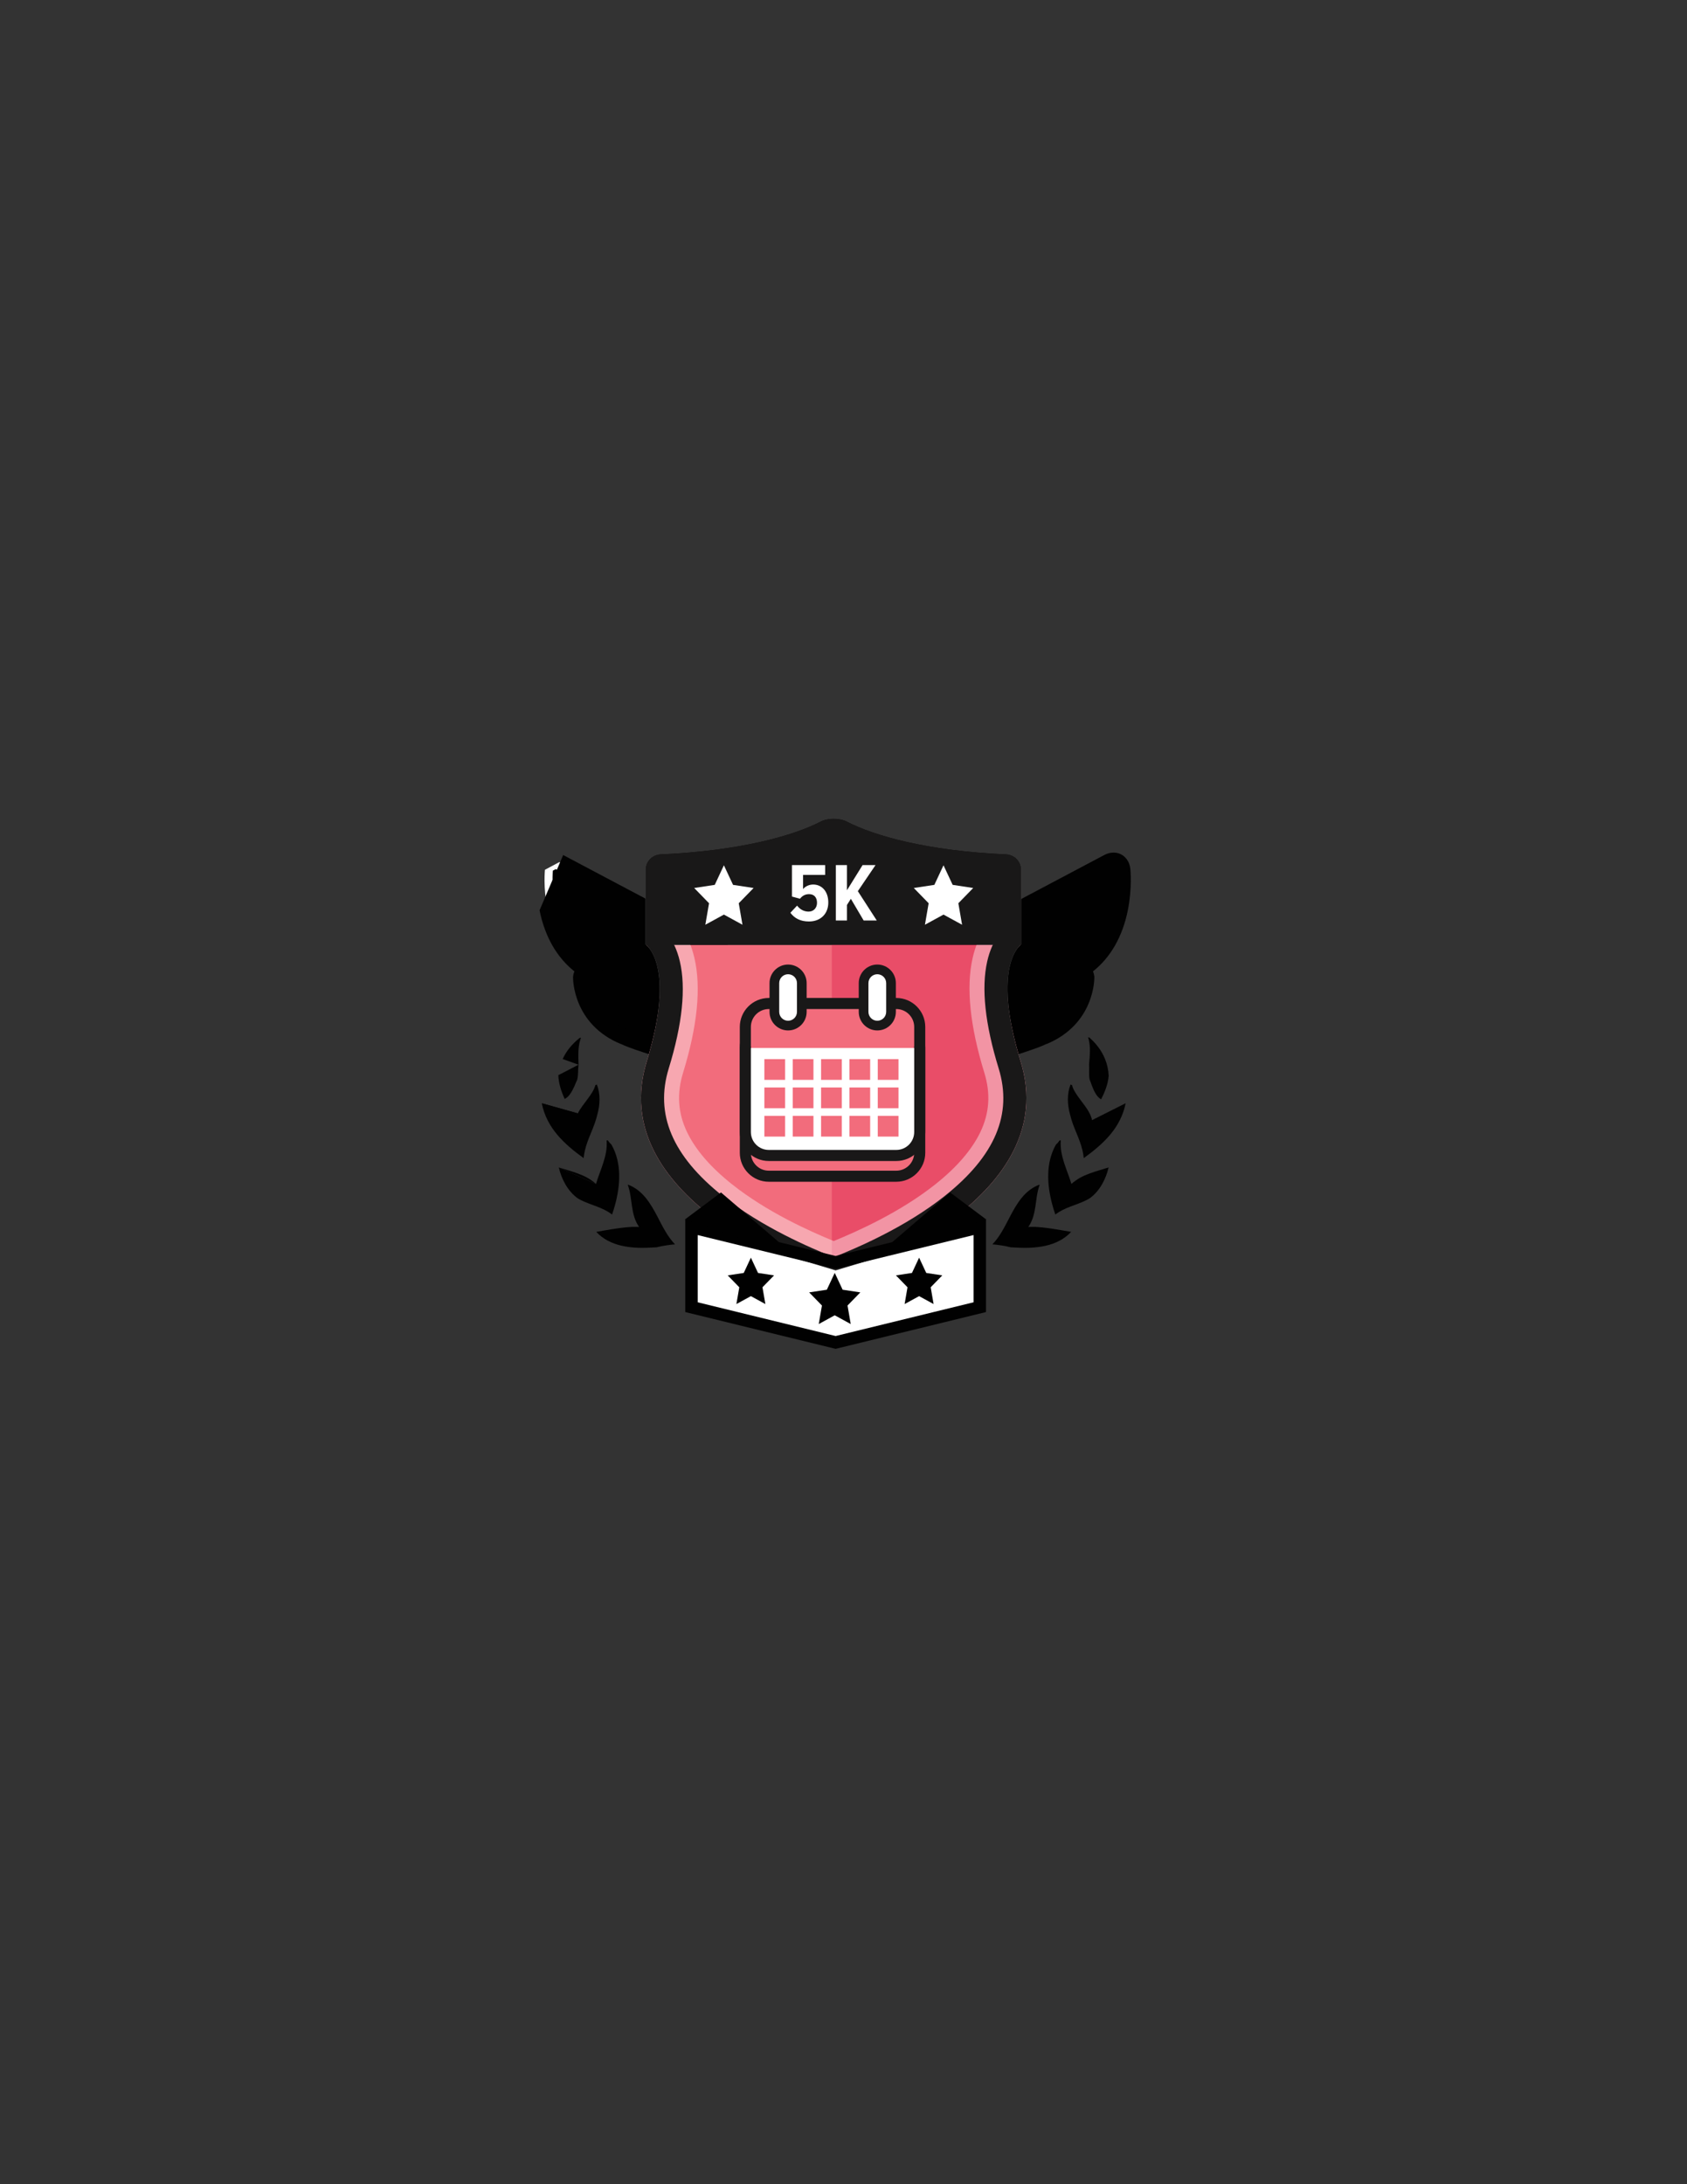 <?xml version="1.0" encoding="utf-8"?>
<!-- Generator: Adobe Illustrator 16.0.0, SVG Export Plug-In . SVG Version: 6.00 Build 0)  -->
<!DOCTYPE svg PUBLIC "-//W3C//DTD SVG 1.1//EN" "http://www.w3.org/Graphics/SVG/1.1/DTD/svg11.dtd">
<svg version="1.1" id="Layer_1" xmlns="http://www.w3.org/2000/svg" xmlns:xlink="http://www.w3.org/1999/xlink" x="0px" y="0px"
	 width="612px" height="792px" viewBox="0 0 612 792" enable-background="new 0 0 612 792" xml:space="preserve">
<rect x="0" y="0" width="612" height="792" fill="#333333" stroke="none"/>
<path fill="none" d="M346.63,60"/>
<path fill="none" d="M346.63,3305.597"/>
<path fill="#FFFFFF" d="M407.189,315.377c-0.312-2.898-2.676-4.153-5.252-2.79l-29.302,15.511l-27.573,14.597
	c-2.576,1.363-3.976,4.756-3.109,7.54l4.098,13.18c0.578,1.858,2.085,3.129,3.84,3.478l-2.283,0.816
	c-1.838,0.973-2.837,3.393-2.219,5.378l2.973,9.538c0.396,1.275,1.43,2.217,2.635,2.544c0,0,27.951-8.91,27.492-9.237
	c15.863-6.499,15.631-21.585,15.631-21.585c-0.152-1.415-1.012-2.344-2.131-2.478C409.938,340.871,407.189,315.377,407.189,315.377"
	/>
<polygon fill="#010101" points="399.758,347.678 349.871,373.895 398.062,344.678 "/>
<path fill="#010101" d="M410.059,315.068c0.029,0.279,0.715,6.909-0.91,14.999c-1.912,9.513-6.25,17.095-12.631,22.151
	c0.238,0.557,0.399,1.169,0.47,1.82l0.017,0.264c0.012,0.697,0.061,17.136-17.423,24.3l-0.016-0.038
	c-2.628,1.363-9.439,3.535-27.694,9.354l-0.809,0.258l-0.822-0.222c-2.184-0.592-3.959-2.305-4.634-4.471l-2.972-9.537
	c-0.799-2.566-0.021-5.462,1.797-7.388c-0.491-0.685-0.877-1.455-1.135-2.287l-4.1-13.179c-1.281-4.119,0.701-8.928,4.516-10.946
	l56.875-30.107c1.11-0.588,2.25-0.887,3.383-0.887C407.18,309.151,409.682,311.584,410.059,315.068"/>
<path fill="#010101" d="M348.836,370.334c-0.539,0.38-0.884,1.286-0.693,1.897l2.972,9.536c0.035,0.111,0.088,0.207,0.151,0.288
	c9.338-2.983,19.336-6.253,23.681-7.789l2.448-1.003c12.72-5.212,13.752-16.609,13.834-18.58l-7.815-0.943l7.068-4.33
	c16.204-9.93,13.866-33.487,13.84-33.724c-0.003-0.032-0.086-0.766-0.351-0.766c-0.082,0-0.316,0.021-0.685,0.216l-56.875,30.107
	c-1.344,0.712-2.155,2.682-1.704,4.134l4.1,13.181c0.244,0.786,0.858,1.349,1.645,1.504l10.234,2.031L348.836,370.334z"/>
<path fill="#FFFFFF" d="M202.953,312.587l29.301,15.511l27.572,14.597c2.577,1.363,3.977,4.756,3.111,7.54l-4.1,13.18
	c-0.578,1.858-2.084,3.129-3.838,3.478l2.282,0.816c1.837,0.973,2.837,3.393,2.218,5.378l-2.972,9.538
	c-0.397,1.275-1.429,2.217-2.635,2.544c0,0-27.951-8.91-27.492-9.237c-15.864-6.499-15.632-21.585-15.632-21.585
	c0.152-1.415,1.014-2.344,2.131-2.478c-17.949-10.998-15.201-36.492-15.201-36.492"/>
<polygon fill="#010101" points="209.336,344.677 257.526,373.894 207.641,347.677 "/>
<path fill="#010101" d="M204.302,310.038l56.874,30.108c3.814,2.018,5.797,6.827,4.516,10.947l-4.099,13.179
	c-0.259,0.832-0.646,1.601-1.136,2.286c1.817,1.926,2.596,4.823,1.8,7.386l-2.976,9.54c-0.673,2.164-2.447,3.878-4.633,4.47
	l-0.82,0.223l-0.811-0.259c-18.255-5.819-25.066-7.99-27.693-9.354l-0.017,0.038c-17.483-7.163-17.433-23.603-17.423-24.299
	l0.017-0.265c0.07-0.651,0.231-1.262,0.47-1.819c-6.381-5.057-10.72-12.639-12.631-22.151"/>
<path fill="#010101" d="M200.567,315.687c-0.024,0.233-2.307,23.83,13.839,33.723l7.067,4.33l-7.813,0.943
	c0.072,2.013,1.056,13.345,13.836,18.58l2.447,1.003c4.346,1.537,14.342,4.807,23.682,7.79c0.061-0.081,0.113-0.176,0.147-0.287
	l2.976-9.54c0.188-0.609-0.155-1.514-0.694-1.895l-11.849-4.239l10.232-2.032c0.786-0.155,1.402-0.718,1.646-1.505l4.098-13.179
	c0.452-1.452-0.359-3.423-1.705-4.134l-56.874-30.107"/>
<path fill="#F26C7C" d="M370.279,384.942c-10.15-32.988-1.838-41.101-0.036-42.339h-67.366h-68.482
	c1.803,1.238,10.365,9.351,0.217,42.339c-14.918,48.481,55.283,74.916,67.834,79.934c0.136-0.055,0.281-0.112,0.432-0.172
	C316.514,459.278,385.034,432.896,370.279,384.942"/>
<g opacity="0.5">
	<g>
		<defs>
			<rect id="SVGID_1_" x="301.76" y="341.02" width="69.471" height="122.1"/>
		</defs>
		<clipPath id="SVGID_2_">
			<use xlink:href="#SVGID_1_"  overflow="visible"/>
		</clipPath>
		<path clip-path="url(#SVGID_2_)" fill="#DF2E54" d="M369.166,383.358c-10.15-32.988-1.838-41.101-0.036-42.339h-67.366v122.102
			C315.4,457.694,383.921,431.313,369.166,383.358"/>
	</g>
</g>
<path fill="#F26C7C" d="M325.153,426.504h-46.261c-4.696,0-8.502-3.807-8.502-8.503v-38.097c0-4.696,3.806-8.503,8.502-8.503h46.261
	c4.696,0,8.502,3.807,8.502,8.503v38.097C333.655,422.697,329.85,426.504,325.153,426.504"/>
<path fill="#191818" d="M325.152,428.511h-46.26c-5.796,0-10.51-4.715-10.51-10.51v-38.097c0-5.795,4.714-10.51,10.51-10.51h46.26
	c5.795,0,10.511,4.715,10.511,10.51v38.097C335.663,423.796,330.947,428.511,325.152,428.511 M278.893,373.408
	c-3.582,0-6.496,2.914-6.496,6.496v38.097c0,3.582,2.914,6.496,6.496,6.496h46.26c3.582,0,6.496-2.914,6.496-6.496v-38.097
	c0-3.582-2.914-6.496-6.496-6.496H278.893z"/>
<path fill="#F26C7C" d="M333.656,372.378c0-4.696-3.808-8.503-8.503-8.503h-46.261c-4.696,0-8.503,3.807-8.503,8.503v7.125h63.267
	V372.378z"/>
<path fill="#FFFFFF" d="M270.391,380.005v30.472c0,4.695,3.807,8.502,8.502,8.502h46.26c4.697,0,8.504-3.807,8.504-8.502v-30.472
	H270.391z"/>
<path fill="#191818" d="M325.152,420.985h-46.26c-5.796,0-10.51-4.715-10.51-10.51v-38.097c0-5.795,4.714-10.51,10.51-10.51h46.26
	c5.795,0,10.511,4.715,10.511,10.51v38.097C335.663,416.271,330.947,420.985,325.152,420.985 M278.893,365.883
	c-3.582,0-6.496,2.914-6.496,6.496v38.097c0,3.582,2.914,6.496,6.496,6.496h46.26c3.582,0,6.496-2.914,6.496-6.496v-38.097
	c0-3.582-2.914-6.496-6.496-6.496H278.893z"/>
<path fill="#FFFFFF" d="M318.264,351.503c-2.748,0-4.977,2.229-4.977,4.978v10.429c0,2.749,2.229,4.977,4.977,4.977
	s4.977-2.228,4.977-4.977V356.48C323.24,353.731,321.012,351.503,318.264,351.503"/>
<path fill="#191818" d="M318.264,373.642c-3.712,0-6.732-3.02-6.732-6.733V356.48c0-3.713,3.021-6.733,6.732-6.733
	c3.713,0,6.731,3.02,6.731,6.733v10.429C324.995,370.622,321.977,373.642,318.264,373.642 M318.264,353.259
	c-1.775,0-3.221,1.445-3.221,3.222v10.429c0,1.776,1.445,3.221,3.221,3.221s3.221-1.445,3.221-3.221V356.48
	C321.484,354.704,320.039,353.259,318.264,353.259"/>
<path fill="#FFFFFF" d="M285.898,351.503c-2.748,0-4.977,2.229-4.977,4.978v10.429c0,2.749,2.229,4.977,4.977,4.977
	c2.749,0,4.977-2.228,4.977-4.977V356.48C290.875,353.731,288.647,351.503,285.898,351.503"/>
<path fill="#191818" d="M285.898,373.642c-3.712,0-6.732-3.02-6.732-6.733V356.48c0-3.713,3.021-6.733,6.732-6.733
	c3.713,0,6.732,3.02,6.732,6.733v10.429C292.631,370.622,289.611,373.642,285.898,373.642 M285.898,353.259
	c-1.775,0-3.221,1.445-3.221,3.222v10.429c0,1.776,1.445,3.221,3.221,3.221s3.221-1.445,3.221-3.221V356.48
	C289.119,354.704,287.674,353.259,285.898,353.259"/>
<rect x="277.292" y="384.041" fill="#F26C7C" width="7.524" height="7.525"/>
<rect x="287.577" y="384.041" fill="#F26C7C" width="7.524" height="7.525"/>
<rect x="297.862" y="384.041" fill="#F26C7C" width="7.524" height="7.525"/>
<rect x="308.146" y="384.041" fill="#F26C7C" width="7.525" height="7.525"/>
<rect x="318.432" y="384.041" fill="#F26C7C" width="7.525" height="7.525"/>
<rect x="277.292" y="394.325" fill="#F26C7C" width="7.524" height="7.524"/>
<rect x="287.577" y="394.325" fill="#F26C7C" width="7.524" height="7.524"/>
<rect x="297.862" y="394.325" fill="#F26C7C" width="7.524" height="7.524"/>
<rect x="308.146" y="394.325" fill="#F26C7C" width="7.525" height="7.524"/>
<rect x="318.432" y="394.325" fill="#F26C7C" width="7.525" height="7.524"/>
<rect x="277.292" y="404.61" fill="#F26C7C" width="7.524" height="7.524"/>
<rect x="287.577" y="404.61" fill="#F26C7C" width="7.524" height="7.524"/>
<rect x="297.862" y="404.61" fill="#F26C7C" width="7.524" height="7.524"/>
<rect x="308.146" y="404.61" fill="#F26C7C" width="7.525" height="7.524"/>
<rect x="318.432" y="404.61" fill="#F26C7C" width="7.525" height="7.524"/>
<g opacity="0.4">
	<g>
		<defs>
			<rect id="SVGID_3_" x="232.54" y="296.82" width="139.81" height="168.06"/>
		</defs>
		<clipPath id="SVGID_4_">
			<use xlink:href="#SVGID_3_"  overflow="visible"/>
		</clipPath>
		<path clip-path="url(#SVGID_4_)" fill="#FFFFFF" d="M302.445,310.885c8.377,4.037,25.287,10.076,54.196,12.174v14.625
			c-1.492,2.458-2.888,5.657-3.813,9.769c-2.388,10.613-0.953,24.591,4.264,41.547c2.33,7.568,1.855,14.6-1.444,21.499
			c-3.051,6.373-8.519,12.725-16.251,18.875c-12.736,10.132-28.211,17.049-36.951,20.637c-8.742-3.588-24.217-10.505-36.953-20.637
			c-7.732-6.15-13.201-12.502-16.25-18.875c-3.302-6.898-3.774-13.931-1.445-21.499c5.23-17.001,6.613-31.022,4.109-41.675
			c-0.964-4.098-2.391-7.283-3.908-9.729v-14.542C270.136,321.416,289.572,317.09,302.445,310.885 M302.445,296.824
			c-1.727,0-3.453,0.347-4.796,1.037c-9.942,5.12-29.271,10.588-57.983,11.864c-3.017,0.134-5.465,2.57-5.465,5.589v27.161
			c0,0,11.262,7.193,0.409,42.466c-14.917,48.482,55.285,74.915,67.835,79.934c12.549-5.019,82.75-31.451,67.834-79.934
			c-10.854-35.272,0.158-42.466,0.158-42.466v-27.161c0-3.019-2.449-5.455-5.465-5.589c-28.713-1.276-47.791-6.744-57.732-11.864
			C305.897,297.171,304.172,296.824,302.445,296.824"/>
	</g>
</g>
<path fill="#191818" d="M302.445,305.19c0.526,0,0.893,0.091,1.006,0.13c13.141,6.754,34.396,11.326,58.621,12.638v21.353
	c-1.469,2.076-2.99,5.087-3.945,9.333c-2.178,9.678-0.779,22.718,4.156,38.758c5.106,16.6-1.273,31.719-19.507,46.221
	c-14.387,11.444-31.92,18.869-40.331,22.248c-8.414-3.379-25.947-10.804-40.334-22.248c-18.232-14.502-24.613-29.621-19.505-46.221
	c4.943-16.066,6.294-29.133,4.013-38.836c-0.996-4.241-2.555-7.243-4.053-9.313v-21.295c24.393-1.318,45.743-5.89,58.872-12.638
	C301.551,305.281,301.918,305.19,302.445,305.19 M302.445,296.824c-1.727,0-3.453,0.346-4.796,1.037
	c-9.942,5.12-29.271,10.588-57.983,11.864c-3.017,0.134-5.465,2.57-5.465,5.589v27.161c0,0,11.262,7.193,0.409,42.466
	c-14.917,48.482,55.285,74.915,67.835,79.934c12.549-5.019,82.75-31.451,67.834-79.934c-10.854-35.272,0.158-42.466,0.158-42.466
	v-27.161c0-3.019-2.449-5.455-5.465-5.589c-28.713-1.276-47.791-6.744-57.732-11.864C305.897,297.17,304.17,296.824,302.445,296.824
	"/>
<path fill="#191818" d="M370.438,315.315c0-3.02-2.449-5.456-5.465-5.59c-28.713-1.275-47.791-6.743-57.732-11.864
	c-2.686-1.382-6.906-1.382-9.59,0c-9.943,5.121-29.272,10.589-57.983,11.864c-3.017,0.134-5.466,2.57-5.466,5.59v27.16
	c0,0,0.069,0.042,0.194,0.128h135.849c0.125-0.086,0.193-0.128,0.193-0.128V315.315z"/>
<path fill="#FFFFFF" d="M286.729,330.971l2.438-2.589c1.054,1.385,2.469,2.168,4.185,2.168c1.927,0,3.04-1.475,3.04-3.162
	c0-1.986-1.053-3.161-2.859-3.161c-1.355,0-2.379,0.482-3.312,1.656l-2.921-0.783v-11.409h12.043v3.551h-8.009v5.149
	c0.784-0.963,2.138-1.656,3.673-1.656c3.041,0,5.48,2.379,5.48,6.533c0,4.034-2.74,6.864-7.016,6.864
	C290.371,334.132,288.232,332.988,286.729,330.971"/>
<polygon fill="#FFFFFF" points="313.309,333.771 308.672,325.914 307.257,328.141 307.257,333.771 303.223,333.771 303.223,313.691 
	307.257,313.691 307.257,322.813 312.917,313.691 317.613,313.691 311.201,323.144 318.064,333.771 "/>
<polygon fill="#FFFFFF" points="273.391,321.988 265.933,320.857 262.611,313.76 259.291,320.857 251.832,321.988 257.223,327.522 
	255.875,335.317 262.611,331.637 269.348,335.317 268,327.522 "/>
<polygon fill="#FFFFFF" points="353.057,321.988 345.6,320.857 342.277,313.76 338.958,320.857 331.499,321.988 336.889,327.522 
	335.541,335.317 342.277,331.637 349.015,335.317 347.668,327.522 "/>
<path fill="#010101" d="M395.086,385.938c0.146,1.75-0.152,3.623,0.186,5.468c0.328,0.774,0.593,1.554,0.873,2.349
	c0.82,2.085,1.734,3.99,3.311,4.866c1.284-2.557,2.463-5.286,2.743-8.497c-0.084-2.099-0.508-4.062-1.249-5.928
	c-1.15-2.94-3.061-5.579-5.613-7.851c-0.082-0.079-0.143-0.11-0.186-0.17l-0.414-0.012c0.093,0.272,0.165,0.577,0.247,0.886
	C395.66,379.935,395.365,382.727,395.086,385.938"/>
<path fill="#010101" d="M395.284,403.718c-1.817-3.577-5.513-6.851-6.38-10.245l-0.531-0.223c-1.337,3.336-1.193,7.326-0.169,10.951
	c1.108,4.703,3.424,8.368,4.508,12.993c0.194,0.891,0.353,1.775,0.458,2.742c6.957-5.049,13.37-10.808,15.182-19.897l-12.192,6.13
	C395.996,405.321,395.666,404.482,395.284,403.718"/>
<path fill="#010101" d="M375.682,444.875c-0.916-0.017-1.783-0.026-2.639,0.015c3.212-4.571,2.291-10.163,4.059-15.119l-0.018-0.219
	c-5.329,2.008-8.124,6.701-10.73,11.657c-1.861,3.592-3.684,7.273-6.34,9.994c1.109,0.08,2.153,0.229,3.234,0.388
	c1.122,0.163,2.275,0.386,3.436,0.692c2.305,0.135,4.58,0.237,6.732,0.166c4.035-0.171,7.794-0.854,11.036-2.605
	c1.502-0.798,2.901-1.85,4.131-3.161c-0.948-0.154-1.992-0.342-3.028-0.524C382.291,445.604,378.857,445.033,375.682,444.875"/>
<path fill="#010101" d="M388.682,429.302c-1.494-5.036-4.275-10.122-3.865-15.641l-0.143-0.219l-0.374,0.165
	c-0.044,0.035-0.097,0.107-0.101,0.144c-0.293,0.5-0.602,0.786-1.137,1.3c-3.805,6.707-3.229,14.78-1.274,21.92
	c0.319,1.177,0.653,2.295,1.062,3.426c3.424-2.676,7.645-3.359,11.443-5.307c0.342-0.207,0.677-0.369,1.029-0.582
	c3.66-2.641,5.886-7.007,6.842-11.183c-2.373,0.757-4.701,1.368-6.877,2.187C392.941,426.357,390.68,427.499,388.682,429.302"/>
<path fill="#010101" d="M204.12,384.012c1.306-2.873,3.356-5.406,6.026-7.536c0.086-0.075,0.15-0.103,0.195-0.16l0.416,0.011
	c-0.107,0.266-0.197,0.566-0.295,0.871c-0.832,2.845-0.688,5.649-0.582,8.87"/>
<path fill="#010101" d="M209.881,386.067c-0.24,1.74-0.043,3.626-0.48,5.45c-0.37,0.755-0.676,1.521-0.998,2.299
	c-0.932,2.037-1.947,3.891-3.567,4.681c-1.146-2.622-2.175-5.41-2.282-8.632"/>
<path fill="#010101" d="M196.537,400.039l12.193,6.13c0.163-0.848,0.492-1.687,0.875-2.451"/>
<path fill="#010101" d="M209.605,403.718c1.817-3.577,5.512-6.851,6.379-10.245l0.532-0.223c1.337,3.336,1.192,7.326,0.168,10.951
	c-1.108,4.703-3.424,8.368-4.508,12.993c-0.192,0.891-0.353,1.775-0.458,2.742c-6.956-5.049-13.369-10.808-15.182-19.897"/>
<path fill="#010101" d="M229.209,444.875c0.915-0.017,1.782-0.026,2.637,0.015c-3.211-4.571-2.289-10.163-4.058-15.119l0.017-0.219
	c5.33,2.008,8.125,6.701,10.731,11.657c1.861,3.592,3.683,7.273,6.339,9.994c-1.109,0.08-2.152,0.229-3.234,0.388
	c-1.121,0.163-2.274,0.386-3.435,0.692c-2.306,0.135-4.581,0.237-6.731,0.166c-4.036-0.171-7.795-0.854-11.037-2.605
	c-1.502-0.798-2.902-1.85-4.131-3.161c0.949-0.154,1.992-0.342,3.027-0.524C222.6,445.604,226.032,445.033,229.209,444.875"/>
<path fill="#010101" d="M202.727,423.325c2.373,0.757,4.699,1.368,6.875,2.187c2.346,0.846,4.607,1.987,6.607,3.79"/>
<path fill="#010101" d="M216.209,429.302c1.493-5.036,4.273-10.122,3.863-15.641l0.143-0.219l0.375,0.165
	c0.045,0.035,0.096,0.107,0.101,0.144c0.292,0.5,0.601,0.786,1.136,1.3c3.805,6.707,3.23,14.78,1.275,21.92
	c-0.32,1.177-0.653,2.295-1.063,3.426c-3.423-2.676-7.645-3.359-11.443-5.307c-0.34-0.207-0.676-0.369-1.028-0.582
	c-3.66-2.641-5.886-7.007-6.841-11.183"/>
<polygon fill="#FFFFFF" points="355.437,473.988 303.143,488.172 250.85,472.483 250.85,444.963 303.143,460.65 355.437,444.963 "/>
<path fill="#010101" d="M303.143,489.096l-54.551-13.335v-33.674l54.551,13.334l54.551-13.334v33.674L303.143,489.096z
	 M253.107,472.216l50.035,12.231l50.035-12.231v-24.377l-50.035,12.23l-50.035-12.23V472.216z"/>
<polygon fill="#010101" points="331.923,451.15 357.76,442.172 344.687,432.391 323.673,450.402 "/>
<polygon fill="#010101" points="274.321,451.15 248.484,442.172 261.557,432.391 282.571,450.402 "/>
<polygon fill="#010101" points="274.992,461.576 272.402,456.039 269.813,461.576 263.994,462.459 268.198,466.775 267.147,472.856 
	272.402,469.984 277.657,472.856 276.606,466.775 280.811,462.459 "/>
<polygon fill="#010101" points="305.68,467.653 302.82,461.543 299.962,467.653 293.541,468.627 298.18,473.392 297.021,480.103 
	302.82,476.934 308.62,480.103 307.461,473.392 312.1,468.627 "/>
<polygon fill="#010101" points="336.018,461.576 333.427,456.039 330.837,461.576 325.02,462.459 329.223,466.775 328.172,472.856 
	333.427,469.984 338.682,472.856 337.631,466.775 341.835,462.459 "/>
</svg>
